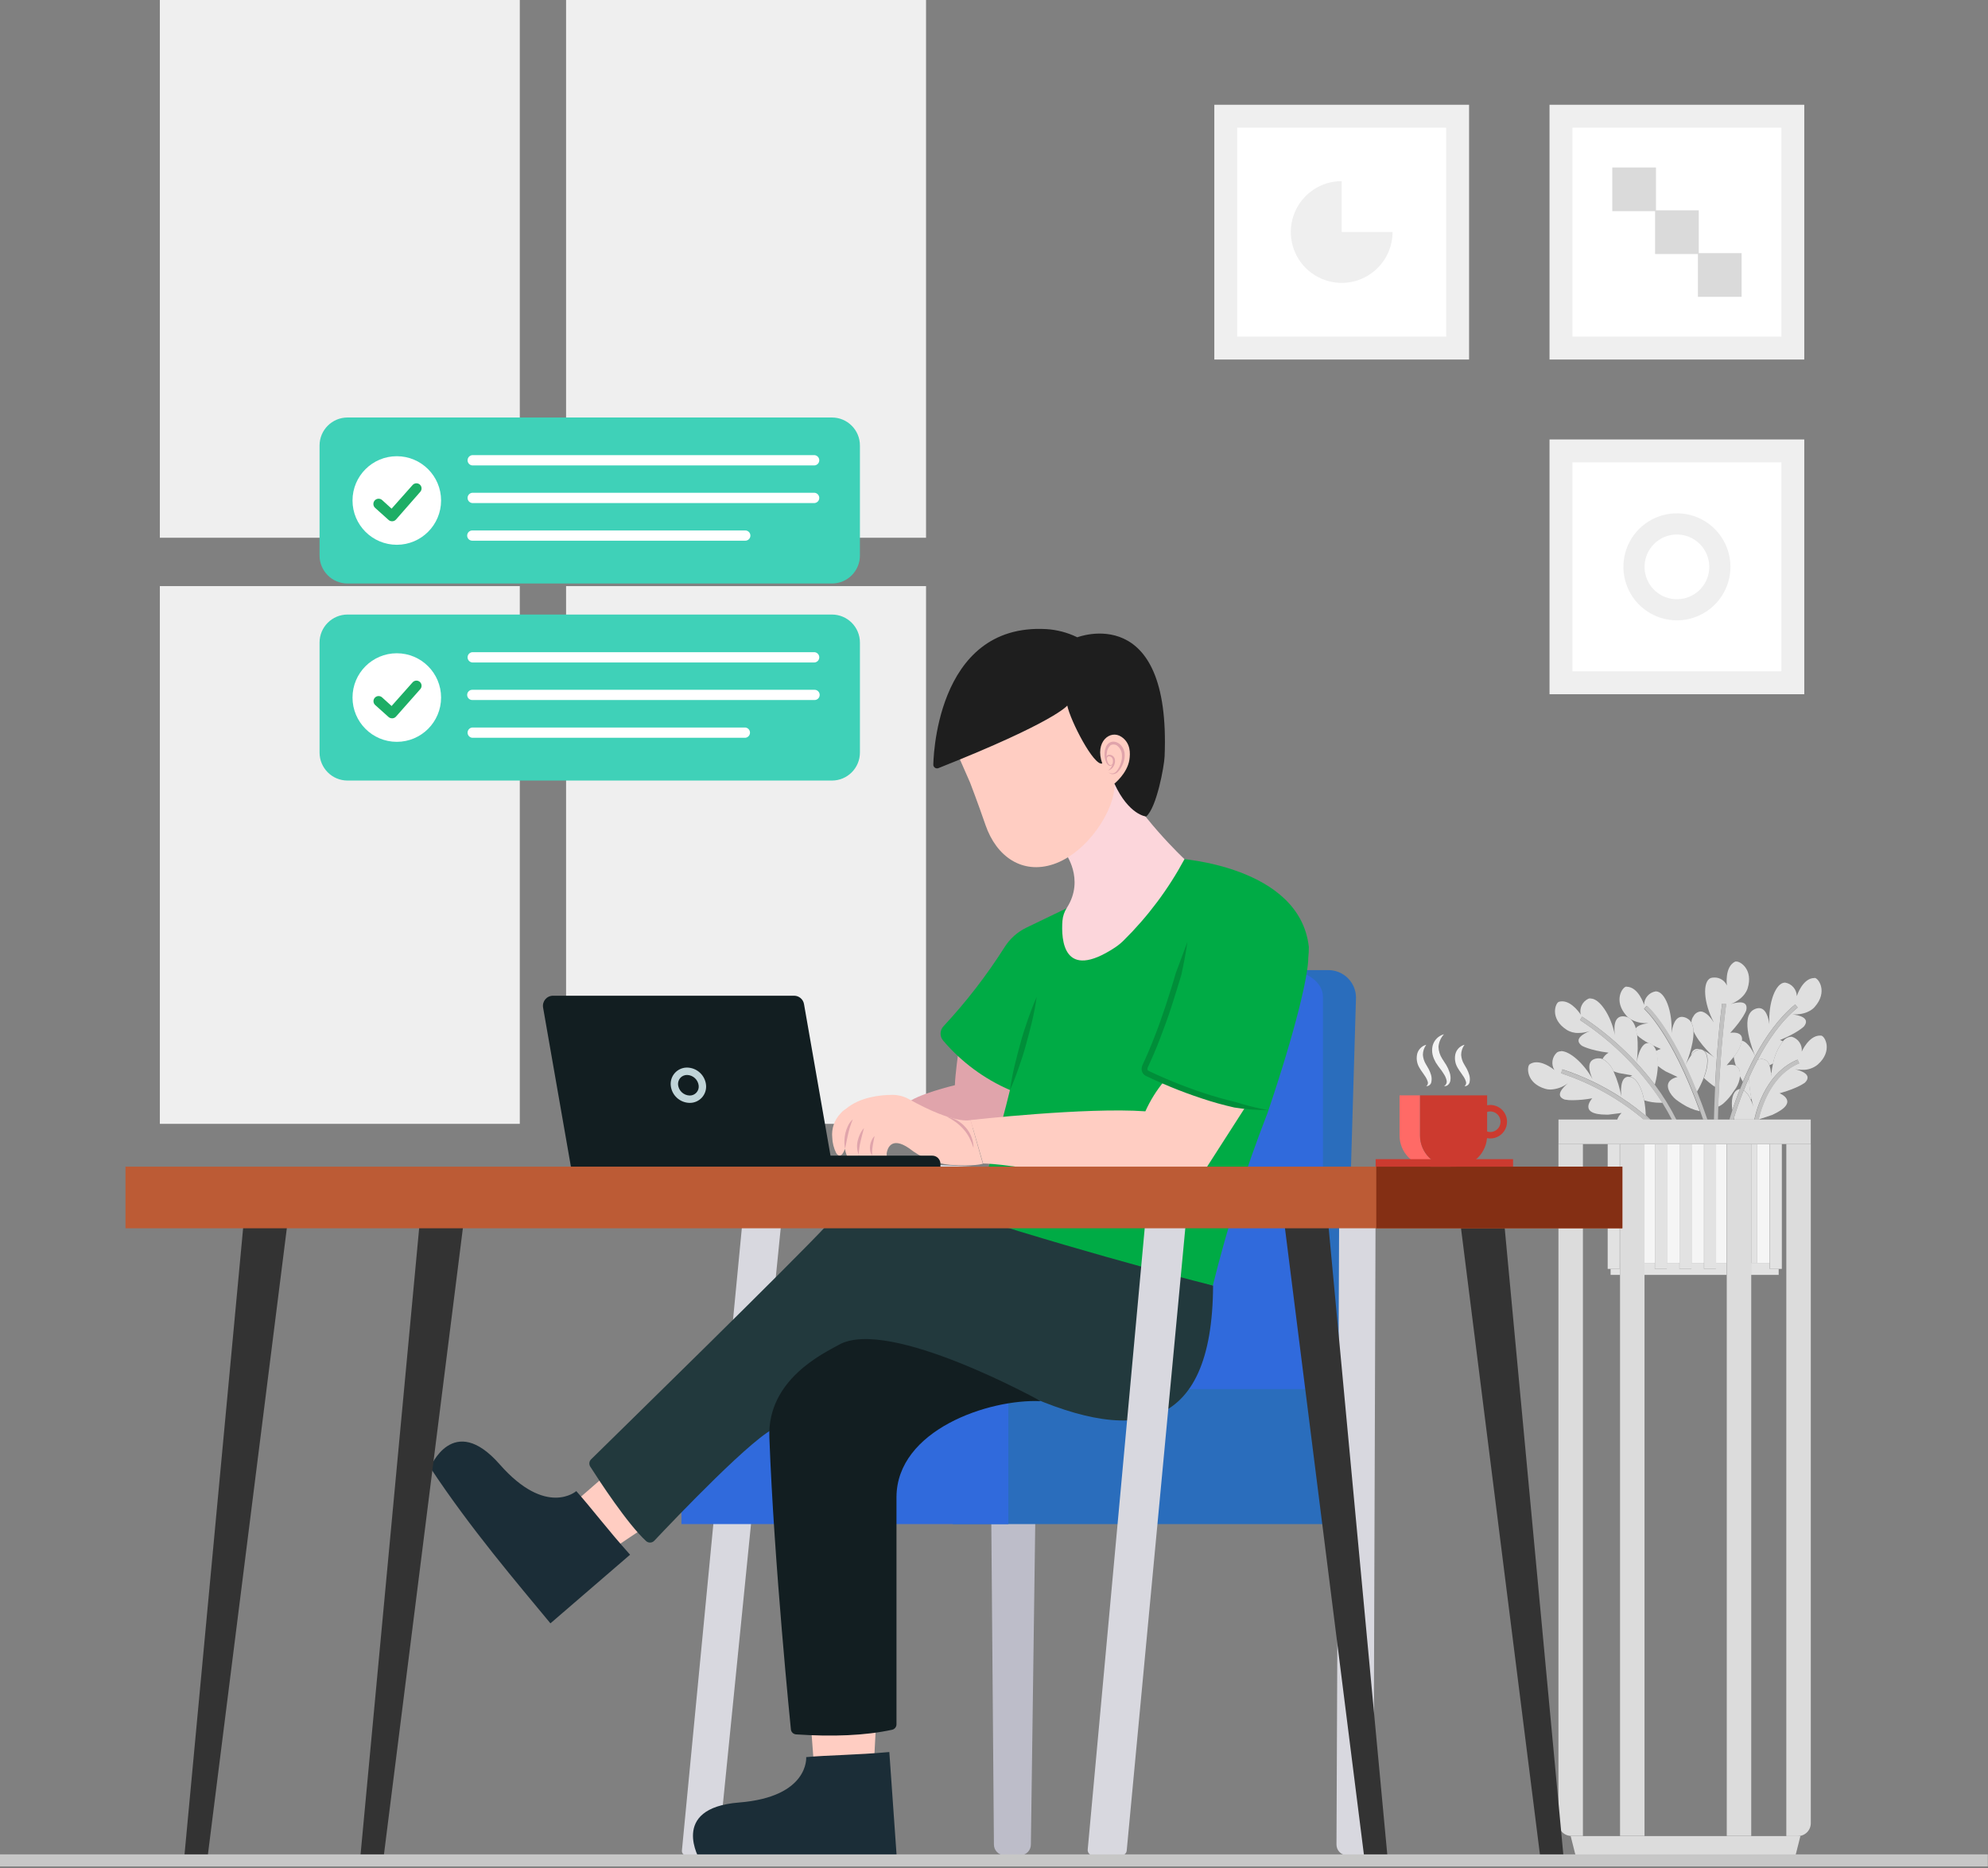 <svg width="497" height="467" viewBox="0 0 497 467" fill="none" xmlns="http://www.w3.org/2000/svg">
<rect x="0" y="0" width="497" height="467" fill="#808080" stroke="none"/>
<g clip-path="url(#clip0_157_12235)">
<path d="M437.29 269.36C436.81 270.45 436.36 271.51 435.96 272.52C436.713 273.128 437.301 273.916 437.67 274.81L437.9 274.7C437.495 272.949 437.291 271.157 437.29 269.36ZM442.77 268.08C442.77 268.43 442.77 268.77 442.82 269.08C442.82 268.8 442.82 268.53 442.89 268.25L442.77 268.09M435.46 260.15C435.173 261.468 434.596 262.704 433.77 263.77L433.42 264.19C433.536 264.96 433.717 265.72 433.96 266.46C434.62 266.8 435.12 267.53 434.96 269.01C435.19 269.48 435.44 269.95 435.71 270.43C436.58 268.37 437.61 266.18 438.78 263.99C438.49 263.34 437.05 260.4 435.42 260.15M453.61 244.49C450.61 244.49 449.2 249.02 449.2 249.02C449.186 248.206 448.887 247.422 448.355 246.805C447.824 246.187 447.093 245.775 446.29 245.64H446.24C443.94 245.64 442.04 250.64 442.34 256.07C442.13 254.5 441.51 252.02 439.75 252.02C439.293 252.035 438.846 252.162 438.45 252.39C434.87 254.29 438.3 262.83 438.79 263.99C441.37 259.2 444.69 254.44 448.79 251.1L449.42 251.87C445.28 255.24 441.95 260.1 439.42 264.95C439.754 264.814 440.11 264.74 440.47 264.73C440.914 264.752 441.338 264.917 441.681 265.2C442.023 265.482 442.265 265.868 442.37 266.3L443.26 265.89C443.641 263.867 444.487 261.961 445.73 260.32C445.495 260.194 445.251 260.087 445 260C449.44 258.19 451 256.59 451 256.59C452.71 254.41 449.61 253.75 448.09 253.59H448.72C452.23 253.59 453.65 251.75 453.65 251.75C457.06 247.93 454.59 244.46 453.65 244.46" fill="#DFDFDF"/>
<path d="M435 272.25C434.79 272.259 434.585 272.318 434.4 272.42C433.15 273.05 432.74 274.98 433.08 277.5C433.58 276.01 434.21 274.21 435 272.25ZM455 258.88C452.19 258.88 450.44 262.88 450.44 262.88C450.527 262.07 450.326 261.256 449.872 260.58C449.419 259.903 448.742 259.408 447.96 259.18H447.72C447.325 259.219 446.942 259.342 446.597 259.54C446.252 259.739 445.953 260.008 445.72 260.33C444.477 261.971 443.632 263.877 443.25 265.9C443.072 266.678 442.942 267.466 442.86 268.26C442.86 268.54 442.81 268.81 442.79 269.09C442.79 268.79 442.79 268.45 442.74 268.09C442.685 267.48 442.558 266.879 442.36 266.3C442.255 265.868 442.014 265.482 441.671 265.199C441.329 264.917 440.904 264.752 440.46 264.73C440.1 264.74 439.744 264.814 439.41 264.95C438.62 266.44 437.91 267.95 437.26 269.37C437.261 271.167 437.466 272.959 437.87 274.71C438.12 275.83 438.35 276.6 438.36 276.65C438.168 276.022 437.927 275.411 437.64 274.82C437.271 273.926 436.683 273.138 435.93 272.53C434.81 275.34 433.99 277.81 433.46 279.53C433.46 279.65 433.53 279.77 433.56 279.89H438.56C439.41 276.09 442.04 267.94 449.39 264.89L449.77 265.81C443.06 268.57 440.49 276.15 439.61 279.86H440.1L439.86 279.78L443.02 278.73C450.31 275.45 444.89 273.31 444.89 273.31C449.51 272.04 451.26 270.63 451.26 270.63C453.21 268.63 450.21 267.63 448.73 267.28C449.295 267.383 449.867 267.437 450.44 267.44C451.891 267.524 453.32 267.056 454.44 266.13C458.28 262.74 456.24 259 455.3 258.89C455.181 258.88 455.06 258.88 454.94 258.89" fill="#DFDFDF"/>
<path d="M424.39 262.2C424.123 262.19 423.858 262.253 423.624 262.382C423.39 262.51 423.195 262.7 423.06 262.93C422.892 263.217 422.793 263.539 422.77 263.87C423.007 263.465 423.327 263.114 423.707 262.839C424.087 262.563 424.521 262.37 424.98 262.27C424.786 262.228 424.588 262.204 424.39 262.2ZM434.08 240.37C433.997 240.352 433.912 240.352 433.83 240.37C431.07 241.65 431.73 246.37 431.73 246.37C431.464 245.769 431.027 245.259 430.474 244.904C429.922 244.548 429.277 244.363 428.62 244.37C428.302 244.366 427.986 244.407 427.68 244.49C425.53 245.4 425.91 250.81 428.47 255.61C427.75 254.48 426.47 252.86 425.13 252.86C424.77 252.894 424.424 253.016 424.123 253.215C423.821 253.413 423.573 253.683 423.4 254C423.035 254.475 422.844 255.061 422.86 255.66C423.193 256.325 423.371 257.056 423.38 257.8C424.79 260.99 428.56 264.36 428.68 264.47C427.859 263.756 426.952 263.148 425.98 262.66C427.27 263.66 427.2 266.34 425.98 269.48C426.844 270.297 427.77 271.046 428.75 271.72C429.03 265.98 429.55 258.42 430.52 250.9L431.52 251.03C430.25 260.93 429.75 270.91 429.52 276.67C430.021 276.465 430.484 276.178 430.89 275.82C431.855 274.966 432.691 273.976 433.37 272.88L434 272C434.556 271.122 434.899 270.125 435 269.09V269C435.12 267.52 434.62 266.79 434 266.45C433.607 266.261 433.175 266.168 432.74 266.18C432.379 266.18 432.02 266.223 431.67 266.31L433.46 264.18L433.81 263.76C434.636 262.694 435.213 261.457 435.5 260.14C435.72 258.38 434.25 258.14 433.31 258.14C433.058 258.139 432.807 258.159 432.56 258.2C435.82 254.7 436.56 252.58 436.56 252.58C436.92 251.04 436.07 250.58 435 250.58C434.199 250.616 433.407 250.767 432.65 251.03C436.35 249.57 436.92 247.03 436.92 247.03C438.3 242.52 435.26 240.37 434.11 240.37" fill="#DFDFDF"/>
<path d="M448.84 251.09C444.73 254.43 441.41 259.19 438.84 263.98C437.67 266.17 436.64 268.36 435.77 270.42C435.504 271.04 435.254 271.65 435.02 272.25C434.23 274.25 433.6 276.01 433.1 277.5C432.8 278.42 432.56 279.22 432.36 279.87H433.36C433.404 279.752 433.441 279.632 433.47 279.51C434 277.8 434.82 275.33 435.94 272.51C436.34 271.51 436.79 270.44 437.27 269.35C437.92 267.91 438.63 266.42 439.42 264.93C441.98 260.08 445.31 255.22 449.42 251.85L448.79 251.08" fill="#C1C1C1"/>
<path d="M430.55 250.86C429.55 258.38 429.06 265.94 428.78 271.68C428.61 275.28 428.53 278.16 428.49 279.87H429.49C429.49 279.05 429.54 277.95 429.58 276.63C429.77 270.87 430.27 260.89 431.58 250.99L430.58 250.86" fill="#C1C1C1"/>
<path d="M449.45 264.9C442.1 267.9 439.45 276.07 438.62 279.9H439.67C440.55 276.19 443.12 268.61 449.83 265.85L449.45 264.93" fill="#C1C1C1"/>
<path d="M406.62 246.63C405.67 246.63 403.21 250.1 406.62 253.93C406.755 254.091 406.906 254.238 407.07 254.37C407.277 254.477 407.469 254.611 407.64 254.77C408.821 255.46 410.172 255.807 411.54 255.77C411.75 255.77 411.96 255.77 412.17 255.77C411.17 255.9 409.41 256.24 408.91 257.12C409.059 257.661 409.169 258.213 409.24 258.77C410.109 259.568 411.085 260.241 412.14 260.77C412.238 260.789 412.335 260.815 412.43 260.85C412.713 260.947 412.973 261.103 413.19 261.31C413.79 261.61 414.47 261.91 415.19 262.22C414.768 262.346 414.364 262.528 413.99 262.76C414.346 263.945 414.485 265.185 414.4 266.42C415.025 266.945 415.694 267.417 416.4 267.83L419.4 269.24C419.4 269.24 415.59 269.84 417.5 273.15C418.033 274.039 418.766 274.792 419.64 275.35L420.51 275.93C421.861 276.817 423.362 277.45 424.94 277.8C417.83 258.12 411.07 252.27 411 252.21L411.64 251.45C411.92 251.68 417.64 256.61 424.19 273C424.861 271.877 425.437 270.7 425.91 269.48C427.1 266.34 427.17 263.68 425.91 262.66L425.79 262.58C425.547 262.407 425.257 262.313 424.96 262.31C424.501 262.41 424.067 262.603 423.687 262.879C423.307 263.154 422.988 263.505 422.75 263.91C422.207 264.656 421.745 265.457 421.37 266.3C421.43 266.15 423.52 261.3 423.37 257.8C423.361 257.056 423.183 256.325 422.85 255.66C422.608 255.198 422.231 254.822 421.77 254.58C421.374 254.349 420.927 254.219 420.47 254.2C418.7 254.2 418.09 256.69 417.88 258.26C418.18 252.86 416.28 247.83 413.97 247.83H413.92C413.117 247.962 412.387 248.371 411.857 248.988C411.326 249.604 411.03 250.387 411.02 251.2C411.02 251.2 409.65 246.67 406.61 246.67" fill="#DFDFDF"/>
<path d="M397.59 249.59C397.431 249.588 397.272 249.612 397.12 249.66C396.382 249.996 395.784 250.58 395.432 251.311C395.079 252.042 394.994 252.873 395.19 253.66C395.19 253.66 393.12 250.33 390.53 250.32C390.267 250.324 390.005 250.361 389.75 250.43C388.84 250.67 387.36 254.67 391.65 257.43C392.547 257.994 393.592 258.273 394.65 258.23C395.607 258.224 396.556 258.062 397.46 257.75C396.05 258.32 393.23 259.75 395.46 261.42C395.46 261.42 397.39 262.57 402.14 263.16C401.508 263.53 400.989 264.066 400.64 264.71C401.883 265.387 402.846 266.481 403.36 267.8C403.77 267.96 404.24 268.11 404.77 268.26L408.06 268.84C407.873 268.93 407.693 269.034 407.52 269.15C409.11 269.47 410.42 271.8 411.05 275.07C412.344 275.478 413.694 275.684 415.05 275.68H415.64C410.263 267.435 403.235 260.393 395 255L395.52 254.15C402.507 258.736 408.656 264.486 413.7 271.15C414.135 269.6 414.396 268.007 414.48 266.4C414.566 265.165 414.427 263.925 414.07 262.74C413.904 262.197 413.613 261.7 413.22 261.29C413.003 261.084 412.744 260.927 412.46 260.83C412.366 260.795 412.269 260.769 412.17 260.75H412C409.91 260.75 409.18 265.43 409.16 265.59C409.476 263.33 409.519 261.04 409.29 258.77C409.22 258.213 409.11 257.661 408.96 257.12C408.753 256.247 408.314 255.445 407.69 254.8C407.354 254.491 406.945 254.274 406.5 254.17C406.245 254.105 405.983 254.072 405.72 254.07C403.43 254.07 403.47 257 403.72 258.73C402.72 253.73 399.86 249.62 397.67 249.62" fill="#DFDFDF"/>
<path d="M407.14 269.16C404.88 269.16 405.23 273.31 405.36 274.42C407.869 276.042 410.244 277.865 412.46 279.87H412.59L411.44 278.82C411.404 277.579 411.274 276.342 411.05 275.12C410.42 271.85 409.11 269.52 407.52 269.2C407.41 269.185 407.299 269.185 407.19 269.2H407.14M390.25 262.81C389.895 262.804 389.546 262.905 389.25 263.1C388.643 263.641 388.246 264.378 388.127 265.182C388.008 265.986 388.175 266.807 388.6 267.5C388.6 267.5 386.35 265.56 384.14 265.56C383.543 265.549 382.955 265.712 382.45 266.03C381.65 266.54 381.45 270.79 386.35 272.2C386.751 272.323 387.17 272.38 387.59 272.37C389.195 272.316 390.742 271.756 392.01 270.77C390.84 271.77 388.57 273.95 391.17 274.88C391.849 275.005 392.539 275.059 393.23 275.04C394.854 275.019 396.473 274.858 398.07 274.56C398.07 274.56 394.26 278.65 401.64 278.65H402.09L405.4 278.23C404.896 278.685 404.52 279.264 404.31 279.91H411C404.912 274.745 397.883 270.806 390.3 268.31L390.58 267.31C395.806 269.021 400.786 271.412 405.39 274.42C405.008 272.153 404.336 269.945 403.39 267.85C402.876 266.531 401.912 265.437 400.67 264.76C400.353 264.628 400.013 264.563 399.67 264.57H399.47C396.33 264.81 397.34 268.01 398.14 269.76C395.9 265.76 392.43 262.76 390.25 262.76" fill="#DFDFDF"/>
<path d="M411.74 251.41L411.1 252.17C411.17 252.23 417.93 258.08 425.04 277.76C425.29 278.45 425.54 279.15 425.79 279.87H426.85C425.99 277.37 425.136 275.067 424.29 272.96C417.76 256.57 412.02 251.64 411.74 251.41Z" fill="#C1C1C1"/>
<path d="M395.52 254.11L395 255C403.239 260.418 410.264 267.487 415.63 275.76C416.47 277.093 417.253 278.477 417.98 279.91H419.1C417.569 276.839 415.762 273.913 413.7 271.17C408.656 264.506 402.507 258.756 395.52 254.17" fill="#C1C1C1"/>
<path d="M390.54 267.31L390.26 268.31C397.843 270.806 404.872 274.745 410.96 279.91H412.46C410.244 277.905 407.87 276.082 405.36 274.46C400.756 271.452 395.776 269.061 390.55 267.35" fill="#C1C1C1"/>
<path d="M405 286H404.91V315.72H405V286ZM413.72 286H411.12V315.72H413.72V286ZM419.88 286H416.72V315.72H419.88V286ZM426.03 286H422.88V315.72H426V286M431.65 286H429V315.72H431.65V286ZM442.42 286H439.27V315.72H442.42V286Z" fill="#F5F5F5"/>
<path d="M439.31 285.99H437.81V315.71H439.31V285.99Z" fill="#E2E2E2"/>
<path d="M405 315.71H404.91V317.21H402.65V318.71H405V315.71ZM431.68 315.71H429V317.21H426V315.71H422.85V317.21H419.85V315.71H416.69V317.21H413.69V315.71H411.09V318.71H431.65V315.71M442.42 315.71H437.77V318.71H444.67V317.21H442.42V315.71Z" fill="#E2E2E2"/>
<path d="M389.61 279.87V455.74C389.61 456.163 389.694 456.582 389.855 456.972C390.017 457.363 390.254 457.718 390.553 458.017C390.853 458.316 391.207 458.553 391.598 458.715C391.989 458.877 392.407 458.96 392.83 458.96H395.73V286H389.61V279.88" fill="#DCDCDC"/>
<path d="M437.81 285.99H431.69V315.71V318.71V458.96H437.81V318.71V315.71V285.99Z" fill="#DCDCDC"/>
<path d="M411.13 285.99H410.57H407.57H405.01V315.71V318.71V458.96H411.13V318.71V315.71V285.99Z" fill="#DCDCDC"/>
<path d="M452.7 286H446.58V459H449.48C450.334 459 451.153 458.661 451.757 458.057C452.361 457.453 452.7 456.634 452.7 455.78V286Z" fill="#DCDCDC"/>
<path d="M452.69 279.87H440.16H439.67H438.63H433.59H432.34H429.49H428.49H426.85H425.79H419.1H417.98H412.59H412.46H410.96H404.29H389.62V285.99H395.73H401.92H404.92H413.73H416.73H419.88H422.88H426.04H429.04H431.69H437.81H442.46H445.46H446.58H452.69V279.87Z" fill="#DCDCDC"/>
<path d="M450.1 459H392.67L393.77 463.37C393.897 463.87 394.187 464.314 394.594 464.631C395.002 464.948 395.504 465.12 396.02 465.12H446.75C447.266 465.12 447.768 464.948 448.175 464.631C448.583 464.314 448.873 463.87 449 463.37L450.1 459Z" fill="#DCDCDC"/>
<path d="M416.73 285.99H413.73V315.71V317.21H416.73V315.71V285.99Z" fill="#E2E2E2"/>
<path d="M422.88 285.99H419.88V315.71V317.21H422.88V315.71V285.99Z" fill="#E2E2E2"/>
<path d="M429.04 285.99H426.04V315.71V317.21H429.04V315.71V285.99Z" fill="#E2E2E2"/>
<path d="M445.46 285.99H442.46V315.71V317.21H444.71H445.46V285.99Z" fill="#E2E2E2"/>
<path d="M404.92 285.99H401.92V317.21H402.66H404.92V315.71V285.99Z" fill="#E2E2E2"/>
<path d="M129.95 0H39.96V134.43H129.95V0Z" fill="#EFEFEF"/>
<path d="M231.51 0H141.52V134.43H231.51V0Z" fill="#EFEFEF"/>
<path d="M129.95 146.52H39.96V280.95H129.95V146.52Z" fill="#EFEFEF"/>
<path d="M231.51 146.52H141.52V280.95H231.51V146.52Z" fill="#EFEFEF"/>
<path d="M207.98 104.37H86.89C83.024 104.37 79.89 107.504 79.89 111.37V138.87C79.89 142.736 83.024 145.87 86.89 145.87H207.98C211.846 145.87 214.98 142.736 214.98 138.87V111.37C214.98 107.504 211.846 104.37 207.98 104.37Z" fill="#3FD1B8"/>
<path d="M203.64 116.35H118.07C117.749 116.322 117.45 116.174 117.232 115.936C117.014 115.698 116.894 115.388 116.894 115.065C116.894 114.743 117.014 114.432 117.232 114.194C117.45 113.956 117.749 113.808 118.07 113.78H203.64C203.961 113.808 204.26 113.956 204.478 114.194C204.696 114.432 204.817 114.743 204.817 115.065C204.817 115.388 204.696 115.698 204.478 115.936C204.26 116.174 203.961 116.322 203.64 116.35Z" fill="white"/>
<path d="M203.64 125.76H118.07C117.749 125.732 117.45 125.584 117.232 125.346C117.014 125.108 116.894 124.797 116.894 124.475C116.894 124.153 117.014 123.842 117.232 123.604C117.45 123.366 117.749 123.218 118.07 123.19H203.64C203.961 123.218 204.26 123.366 204.478 123.604C204.696 123.842 204.817 124.153 204.817 124.475C204.817 124.797 204.696 125.108 204.478 125.346C204.26 125.584 203.961 125.732 203.64 125.76Z" fill="white"/>
<path d="M186.32 135.17H118.07C117.731 135.17 117.405 135.035 117.165 134.795C116.925 134.555 116.79 134.229 116.79 133.89C116.79 133.551 116.925 133.225 117.165 132.985C117.405 132.745 117.731 132.61 118.07 132.61H186.32C186.66 132.61 186.985 132.745 187.225 132.985C187.465 133.225 187.6 133.551 187.6 133.89C187.6 134.229 187.465 134.555 187.225 134.795C186.985 135.035 186.66 135.17 186.32 135.17Z" fill="white"/>
<path d="M99.2 136.19C105.314 136.19 110.27 131.234 110.27 125.12C110.27 119.006 105.314 114.05 99.2 114.05C93.086 114.05 88.13 119.006 88.13 125.12C88.13 131.234 93.086 136.19 99.2 136.19Z" fill="white"/>
<path d="M98 130.31C97.677 130.309 97.367 130.188 97.13 129.97L93.79 126.97C93.528 126.741 93.369 126.417 93.347 126.07C93.324 125.723 93.44 125.381 93.67 125.12C93.899 124.859 94.223 124.699 94.57 124.677C94.917 124.654 95.258 124.771 95.52 125L97.9 127.16L103.15 121.25C103.261 121.124 103.397 121.021 103.548 120.947C103.699 120.874 103.864 120.83 104.032 120.82C104.2 120.81 104.368 120.833 104.528 120.888C104.687 120.943 104.834 121.028 104.96 121.14C105.086 121.252 105.189 121.387 105.262 121.538C105.336 121.69 105.379 121.854 105.39 122.022C105.4 122.19 105.377 122.359 105.322 122.518C105.267 122.677 105.181 122.824 105.07 122.95L99 129.88C98.887 130.007 98.751 130.111 98.598 130.184C98.445 130.258 98.279 130.301 98.11 130.31H98Z" fill="#1DAE66"/>
<path d="M207.98 153.63H86.89C83.024 153.63 79.89 156.764 79.89 160.63V188.13C79.89 191.996 83.024 195.13 86.89 195.13H207.98C211.846 195.13 214.98 191.996 214.98 188.13V160.63C214.98 156.764 211.846 153.63 207.98 153.63Z" fill="#3FD1B8"/>
<path d="M203.64 165.61H118.07C117.749 165.582 117.45 165.434 117.232 165.196C117.014 164.958 116.894 164.647 116.894 164.325C116.894 164.002 117.014 163.692 117.232 163.454C117.45 163.216 117.749 163.068 118.07 163.04H203.64C203.961 163.068 204.26 163.216 204.478 163.454C204.696 163.692 204.817 164.002 204.817 164.325C204.817 164.647 204.696 164.958 204.478 165.196C204.26 165.434 203.961 165.582 203.64 165.61Z" fill="white"/>
<path d="M203.64 175H118.07C117.731 175 117.405 174.865 117.165 174.625C116.925 174.385 116.79 174.059 116.79 173.72C116.79 173.381 116.925 173.055 117.165 172.815C117.405 172.575 117.731 172.44 118.07 172.44H203.64C203.98 172.44 204.305 172.575 204.545 172.815C204.785 173.055 204.92 173.381 204.92 173.72C204.92 174.059 204.785 174.385 204.545 174.625C204.305 174.865 203.98 175 203.64 175Z" fill="white"/>
<path d="M186.32 184.44H118.07C117.749 184.412 117.45 184.264 117.232 184.026C117.014 183.788 116.894 183.477 116.894 183.155C116.894 182.833 117.014 182.522 117.232 182.284C117.45 182.046 117.749 181.898 118.07 181.87H186.32C186.641 181.898 186.94 182.046 187.158 182.284C187.376 182.522 187.497 182.833 187.497 183.155C187.497 183.477 187.376 183.788 187.158 184.026C186.94 184.264 186.641 184.412 186.32 184.44Z" fill="white"/>
<path d="M99.2 185.45C105.314 185.45 110.27 180.494 110.27 174.38C110.27 168.266 105.314 163.31 99.2 163.31C93.086 163.31 88.13 168.266 88.13 174.38C88.13 180.494 93.086 185.45 99.2 185.45Z" fill="white"/>
<path d="M98 179.57C97.68 179.568 97.371 179.451 97.13 179.24L93.79 176.24C93.665 176.126 93.564 175.989 93.492 175.837C93.42 175.684 93.379 175.519 93.371 175.35C93.364 175.182 93.389 175.013 93.446 174.854C93.503 174.696 93.591 174.55 93.705 174.425C93.819 174.3 93.956 174.199 94.108 174.127C94.261 174.055 94.426 174.014 94.595 174.007C94.763 173.999 94.932 174.024 95.091 174.081C95.249 174.138 95.395 174.226 95.52 174.34L97.9 176.49L103.15 170.58C103.262 170.454 103.397 170.351 103.548 170.277C103.7 170.204 103.864 170.16 104.032 170.15C104.2 170.14 104.369 170.163 104.528 170.218C104.687 170.273 104.834 170.358 104.96 170.47C105.086 170.582 105.189 170.717 105.263 170.868C105.336 171.02 105.38 171.184 105.39 171.352C105.4 171.52 105.377 171.689 105.322 171.848C105.267 172.007 105.182 172.154 105.07 172.28L99 179.14C98.888 179.267 98.751 179.371 98.598 179.444C98.445 179.518 98.279 179.561 98.11 179.57H98Z" fill="#1DAE66"/>
<path d="M255.35 293.24C255.968 293.249 256.578 293.381 257.145 293.628C257.711 293.875 258.223 294.232 258.65 294.679C259.077 295.126 259.411 295.653 259.633 296.23C259.854 296.807 259.959 297.422 259.94 298.04L257.72 461.04C257.729 461.397 257.668 461.752 257.539 462.086C257.41 462.419 257.216 462.723 256.969 462.98C256.721 463.238 256.425 463.444 256.098 463.586C255.77 463.729 255.417 463.805 255.06 463.81H251.14C250.428 463.799 249.748 463.508 249.25 462.998C248.751 462.489 248.475 461.803 248.48 461.09L247.2 303.27L255.35 293.24Z" fill="#BDBDC9"/>
<path d="M254.36 292.24L193.7 289.06C191.928 288.992 190.197 289.612 188.871 290.79C187.544 291.967 186.724 293.612 186.58 295.38L170.48 462.6C170.462 462.752 170.476 462.906 170.521 463.052C170.567 463.199 170.642 463.334 170.743 463.449C170.844 463.564 170.968 463.656 171.107 463.72C171.246 463.784 171.397 463.818 171.55 463.82H178.47C178.741 463.816 179.001 463.711 179.198 463.526C179.396 463.342 179.518 463.09 179.54 462.82L195.54 303.44C195.637 302.308 196.151 301.252 196.983 300.478C197.814 299.703 198.904 299.266 200.04 299.25L252.39 301.25L254.36 292.24Z" fill="#D8D8DF"/>
<path d="M335.11 381H238.19L265.65 242.52H332C332.907 242.507 333.808 242.673 334.651 243.008C335.494 243.343 336.262 243.841 336.912 244.474C337.563 245.106 338.082 245.861 338.44 246.694C338.798 247.527 338.989 248.423 339 249.33L335.11 381Z" fill="#2A6DBC"/>
<path d="M330.74 347.27H235.38L260.49 248C261.29 244.83 265.13 242.53 269.61 242.53H321.47C326.59 242.53 330.74 245.53 330.74 249.19V347.27Z" fill="#306ADC"/>
<path d="M173.73 347.18H252.08V381H170.36V350.55C170.363 349.657 170.719 348.801 171.35 348.17C171.982 347.539 172.837 347.183 173.73 347.18Z" fill="#306ADC"/>
<path d="M202 421.53L203.8 445.53L218.24 445.35C218.24 445.35 219.85 416.83 219.5 416.29C219.15 415.75 202 421.53 202 421.53Z" fill="#FFCDC2"/>
<path d="M224.18 464.2C211.12 464.85 193.25 466.02 174.99 465.01C174.99 465.01 167.13 452.01 184.75 450.61C202.37 449.21 201.55 439.26 201.55 439.26C207.01 438.76 213.91 438.75 222.33 437.99L224.18 464.2Z" fill="#1B2D37"/>
<path d="M158.58 362.55L140.42 378.35L149.19 389.82C149.19 389.82 173.01 374.06 173.24 373.45C173.47 372.84 158.58 362.55 158.58 362.55Z" fill="#FFCDC2"/>
<path d="M137.61 405.82C129.28 395.74 117.61 382.11 107.55 366.87C107.55 366.87 113.26 352.8 124.93 366.08C136.6 379.36 144.07 372.76 144.07 372.76C147.73 376.84 151.87 382.37 157.52 388.66L137.61 405.82Z" fill="#1B2D37"/>
<path d="M239.61 262.76C239.61 262.76 238.8 268.63 238.72 271.29C238.72 271.29 228.8 273.63 226.57 275.98L242.27 282.14L250.96 280.75L253.44 271.75L239.61 262.76Z" fill="#E0A4AB"/>
<path d="M243 304.14L228.27 298.5C224.326 297.889 220.292 298.277 216.536 299.627C212.78 300.977 209.422 303.247 206.77 306.23C197.85 315.82 154.36 358.34 147.77 364.82C147.53 365.055 147.379 365.365 147.343 365.699C147.306 366.033 147.387 366.369 147.57 366.65C149.72 370.03 156.85 380.96 161.5 385.23C161.783 385.495 162.16 385.638 162.548 385.626C162.935 385.615 163.303 385.451 163.57 385.17C168.29 380.17 189.34 358.01 194.26 356.83C199.82 355.5 252.95 347.05 252.95 347.05C282.81 361.31 303.11 358.91 303.27 321.37L244.27 302.37L243 304.14Z" fill="#22393D"/>
<path d="M260.19 350.27C260.19 350.27 222.19 329.17 209.72 336.18C205.97 338.29 191.8 344.84 192.34 359.3C193.51 390.89 197.72 432.3 197.72 432.3C197.748 432.635 197.896 432.949 198.137 433.184C198.377 433.419 198.695 433.56 199.03 433.58C208.15 434.19 216.26 433.89 223.03 432.42C223.341 432.351 223.62 432.178 223.818 431.928C224.016 431.679 224.123 431.369 224.12 431.05C224.12 431.05 224.12 399.25 224.12 374.27C224.18 357.5 247.14 349.68 260.19 350.27Z" fill="#121E21"/>
<path d="M294.52 214.63C294.52 214.63 324.95 216.39 327.21 236.73C327.213 237.639 327.166 238.547 327.07 239.45C327.07 243.79 323.97 257.32 316.89 278.21C311.413 292.29 306.844 306.706 303.21 321.37C303.21 321.37 275.35 314.44 242.99 304.14C246.722 293.771 249.893 283.209 252.49 272.5C246.025 269.704 240.293 265.454 235.74 260.08C235.322 259.58 235.108 258.941 235.14 258.29C235.167 257.649 235.423 257.039 235.86 256.57C241.556 250.456 246.675 243.828 251.15 236.77C252.472 234.666 254.361 232.978 256.6 231.9L276.6 222.26L292.67 214.56L294.52 214.63Z" fill="#00AB45"/>
<path d="M266.26 213.17C266.26 213.17 271.31 219.74 266.72 226.93C266.085 227.915 265.703 229.042 265.61 230.21C265.27 234.92 265.77 245.4 278.73 236.88C279.508 236.364 280.235 235.774 280.9 235.12C286.958 229.135 292.088 222.28 296.12 214.78C296.12 214.78 284.29 203.73 279.12 193.02L266.26 213.17Z" fill="#FCD6DB"/>
<path d="M239.29 188.29L242.51 195.62C242.51 195.62 244.42 200.57 246.38 206.26C249.11 214.19 255.59 218.61 263.31 216.06C271.92 213.21 278.93 202.19 278.6 195.93L283.16 193.76L284.93 183.38L275.35 180.24L273.42 184.67L266.5 174.2L239.29 188.29Z" fill="#FFCDC2"/>
<path d="M233.33 191.27C233.33 191.27 233.44 155.65 261.62 157.27C264.262 157.441 266.846 158.12 269.23 159.27L269.32 159.32C269.32 159.32 292.78 150.18 291.15 189.12C291.05 191.54 289.15 201.97 286.54 204.12C286.54 204.12 282.23 203.79 278.6 195.9C278.6 195.9 281.78 193.38 282.34 189.98C282.6 188.35 282.68 185.74 280.34 184.19C277.58 182.33 273.6 185.41 275.57 190.86C273.47 191.61 267.57 180.13 266.82 176.38C266.82 176.38 263.82 180.45 234.66 192C234.526 192.063 234.379 192.093 234.232 192.088C234.084 192.083 233.939 192.044 233.81 191.972C233.68 191.901 233.569 191.801 233.486 191.679C233.403 191.557 233.349 191.417 233.33 191.27Z" fill="#1E1E1E"/>
<path d="M259.17 249.23C258.9 251.23 258.5 253.23 258.04 255.23C257.58 257.23 257.04 259.15 256.52 261.09C256 263.03 255.37 264.96 254.7 266.87C254.03 268.78 253.34 270.67 252.49 272.53C252.76 270.53 253.16 268.53 253.62 266.53C254.08 264.53 254.62 262.61 255.14 260.67C255.66 258.73 256.29 256.8 256.96 254.89C257.63 252.98 258.33 251.09 259.17 249.23Z" fill="#008E39"/>
<path d="M242.63 280C242.63 280 271.63 276.74 286.34 277.82C287.561 275.102 289.145 272.562 291.05 270.27C297.537 273.195 304.328 275.392 311.3 276.82L300.35 293.88C300.35 293.88 298.52 299.32 273.78 294.88C249.87 290.56 245.78 290.88 245.78 290.88L242.63 280Z" fill="#FFCDC2"/>
<path d="M296.85 235.47C296.46 238.23 295.93 240.97 295.34 243.7C294.53 246.36 293.72 249.03 292.85 251.7C291.98 254.37 291.03 256.97 290.03 259.57C289.53 260.87 289.03 262.17 288.46 263.46C288.19 264.1 287.91 264.74 287.61 265.38L287.18 266.33L286.96 266.8C286.917 266.899 286.887 267.003 286.87 267.11C286.848 267.184 286.843 267.262 286.855 267.338C286.867 267.414 286.896 267.486 286.94 267.55C286.974 267.602 287.023 267.644 287.08 267.67L287.54 267.89C288.16 268.19 288.78 268.47 289.41 268.76C290.67 269.33 291.94 269.86 293.21 270.39C295.77 271.44 298.35 272.39 300.97 273.26C303.59 274.13 306.25 274.86 308.92 275.51C311.562 276.345 314.254 277.013 316.98 277.51C314.173 277.526 311.371 277.312 308.6 276.87C305.869 276.259 303.172 275.508 300.52 274.62C297.853 273.747 295.236 272.78 292.67 271.72C291.37 271.18 290.09 270.64 288.82 270.06C288.18 269.78 287.54 269.48 286.91 269.18L286.43 268.95C286.177 268.818 285.955 268.634 285.78 268.41C285.621 268.19 285.51 267.94 285.451 267.675C285.393 267.41 285.389 267.136 285.44 266.87C285.481 266.631 285.555 266.399 285.66 266.18L285.87 265.71L286.3 264.77C286.59 264.15 286.87 263.52 287.13 262.88C287.68 261.61 288.18 260.33 288.69 259.04C289.69 256.47 290.61 253.86 291.47 251.24C292.33 248.62 293.18 245.97 293.93 243.31L296.85 235.47Z" fill="#008E39"/>
<path d="M242.63 280C242.63 280 238.84 281.28 227.11 274.71C225.852 274.028 224.44 273.684 223.01 273.71C220.01 273.71 215.01 274.28 211.58 277.12C211.232 277.35 210.898 277.6 210.58 277.87L210.14 278.34C209.379 279.13 208.799 280.075 208.44 281.111C208.081 282.147 207.951 283.249 208.06 284.34C208.103 285.71 208.444 287.055 209.06 288.28C210.35 290.13 211.23 287.19 211.23 287.19C211.23 287.19 211.69 290.51 213.72 290.95C213.873 290.97 214.03 290.955 214.176 290.904C214.323 290.854 214.455 290.77 214.564 290.659C214.673 290.549 214.754 290.415 214.802 290.267C214.85 290.12 214.863 289.963 214.84 289.81L214.65 288.68C214.65 288.68 216.12 292.37 217.57 291.07C217.751 290.898 217.889 290.684 217.971 290.447C218.053 290.211 218.076 289.958 218.04 289.71L217.95 288.92C217.95 288.92 218.71 292.56 220.61 291.92C220.999 291.777 221.328 291.506 221.544 291.152C221.76 290.798 221.85 290.382 221.8 289.97L221.67 288.68C221.655 288.55 221.655 288.42 221.67 288.29C221.81 287.36 222.67 283.9 227.28 287.06C230.24 289.416 233.823 290.858 237.59 291.21C243.59 291.65 245.72 290.92 245.72 290.92L242.63 280Z" fill="#FFCDC2"/>
<path d="M213.2 279.82C212.71 280.983 212.325 282.188 212.05 283.42C211.9 284.03 211.79 284.64 211.66 285.26C211.53 285.88 211.43 286.51 211.27 287.15C211.134 286.509 211.076 285.855 211.1 285.2C211.118 284.543 211.202 283.89 211.35 283.25C211.504 282.61 211.729 281.99 212.02 281.4C212.304 280.8 212.705 280.263 213.2 279.82Z" fill="#E0A4AB"/>
<path d="M216 282C215.71 283.14 215.39 284.21 215.15 285.3C215.01 285.84 214.93 286.39 214.84 286.94C214.75 287.49 214.72 288.04 214.67 288.64C214.22 287.528 214.14 286.301 214.44 285.14C214.575 284.563 214.773 284.003 215.03 283.47C215.277 282.933 215.604 282.437 216 282Z" fill="#E0A4AB"/>
<path d="M218.64 284C218.48 284.87 218.3 285.64 218.18 286.43C218.11 286.82 218.08 287.22 218.04 287.62C218 288.02 218.04 288.42 218.04 288.87C217.778 288.509 217.603 288.091 217.53 287.65C217.456 287.21 217.456 286.76 217.53 286.32C217.599 285.883 217.731 285.459 217.92 285.06C218.09 284.664 218.334 284.304 218.64 284Z" fill="#E0A4AB"/>
<path d="M236.67 279.14C238.524 279.468 240.206 280.43 241.43 281.86C241.738 282.213 242.015 282.591 242.26 282.99C242.501 283.394 242.705 283.819 242.87 284.26C243.207 285.124 243.38 286.043 243.38 286.97C243.116 286.117 242.781 285.288 242.38 284.49C241.983 283.709 241.485 282.983 240.9 282.33C240.329 281.666 239.685 281.069 238.98 280.55C238.25 280.018 237.477 279.546 236.67 279.14Z" fill="#E0A4AB"/>
<path d="M277.14 193.08C277.298 193.196 277.477 193.279 277.668 193.324C277.859 193.368 278.057 193.374 278.25 193.34C278.621 193.256 278.95 193.044 279.18 192.74C279.664 192.123 280.021 191.416 280.23 190.66C280.477 189.937 280.556 189.168 280.46 188.41C280.363 187.689 280.008 187.028 279.46 186.55C279.219 186.318 278.911 186.17 278.579 186.127C278.248 186.083 277.912 186.148 277.62 186.31C277.086 186.804 276.76 187.484 276.71 188.21C276.577 188.974 276.642 189.759 276.9 190.49C277.03 190.83 277.24 191.22 277.58 191.27C277.92 191.32 278.2 190.89 278.39 190.55C278.33 190.748 278.243 190.937 278.13 191.11C278.068 191.206 277.985 191.287 277.889 191.347C277.792 191.408 277.683 191.446 277.57 191.46C277.454 191.456 277.34 191.428 277.235 191.378C277.13 191.328 277.036 191.257 276.96 191.17C276.807 191.014 276.679 190.835 276.58 190.64C276.219 189.859 276.07 188.997 276.15 188.14C276.18 187.708 276.274 187.284 276.43 186.88C276.576 186.428 276.859 186.033 277.24 185.75C277.647 185.465 278.148 185.347 278.64 185.42C279.105 185.497 279.543 185.693 279.91 185.99C280.6 186.58 281.043 187.408 281.15 188.31C281.241 189.174 281.114 190.048 280.78 190.85C280.487 191.641 280.038 192.366 279.46 192.98C279.148 193.291 278.738 193.485 278.3 193.53C278.085 193.546 277.869 193.515 277.669 193.437C277.468 193.359 277.287 193.237 277.14 193.08Z" fill="#E0A4AB"/>
<path d="M276.5 190.2C276.436 189.914 276.436 189.616 276.5 189.33C276.547 189.173 276.629 189.03 276.74 188.91C276.875 188.797 277.037 188.721 277.21 188.69C277.549 188.662 277.887 188.756 278.163 188.956C278.438 189.156 278.632 189.449 278.71 189.78C278.834 190.4 278.715 191.044 278.38 191.58C278.247 191.843 278.053 192.07 277.815 192.244C277.577 192.418 277.301 192.533 277.01 192.58C277.479 192.302 277.834 191.866 278.01 191.35C278.222 190.891 278.291 190.379 278.21 189.88C278.169 189.657 278.054 189.454 277.884 189.305C277.713 189.156 277.496 189.07 277.27 189.06C276.84 189 276.59 189.67 276.5 190.2Z" fill="#E0A4AB"/>
<path d="M145.19 293.66H208.46L201 251C200.899 250.416 200.594 249.887 200.14 249.507C199.687 249.126 199.113 248.918 198.52 248.92H138.25C137.883 248.92 137.521 249.001 137.188 249.156C136.855 249.311 136.561 249.537 136.324 249.818C136.088 250.099 135.916 250.429 135.821 250.783C135.725 251.137 135.708 251.508 135.77 251.87L142.71 291.55C142.807 292.138 143.11 292.673 143.564 293.059C144.018 293.446 144.594 293.658 145.19 293.66Z" fill="#121E21"/>
<path d="M233.06 293.66H168.32V288.9H233.06C233.604 288.9 234.125 289.116 234.51 289.5C234.894 289.885 235.11 290.406 235.11 290.95V291.61C235.11 292.154 234.894 292.675 234.51 293.06C234.125 293.444 233.604 293.66 233.06 293.66Z" fill="#121E21"/>
<path d="M167.69 271.38C167.63 270.808 167.693 270.231 167.872 269.685C168.052 269.139 168.345 268.637 168.732 268.212C169.119 267.787 169.592 267.449 170.119 267.219C170.645 266.99 171.215 266.874 171.79 266.88C172.97 266.903 174.102 267.357 174.971 268.156C175.841 268.956 176.388 270.045 176.51 271.22C176.569 271.792 176.507 272.37 176.326 272.916C176.146 273.463 175.852 273.964 175.464 274.389C175.075 274.813 174.601 275.15 174.073 275.378C173.545 275.605 172.975 275.719 172.4 275.71C171.221 275.689 170.091 275.237 169.223 274.439C168.355 273.641 167.809 272.553 167.69 271.38ZM170.09 269.45C169.877 269.689 169.716 269.97 169.618 270.275C169.52 270.58 169.486 270.902 169.52 271.22C169.603 271.933 169.94 272.593 170.468 273.079C170.997 273.566 171.682 273.846 172.4 273.87C172.719 273.878 173.036 273.817 173.33 273.692C173.624 273.566 173.888 273.379 174.103 273.143C174.318 272.907 174.48 272.627 174.578 272.323C174.676 272.019 174.707 271.697 174.67 271.38C174.586 270.667 174.25 270.007 173.721 269.521C173.193 269.034 172.507 268.754 171.79 268.73C171.472 268.724 171.156 268.784 170.863 268.909C170.57 269.033 170.306 269.217 170.09 269.45Z" fill="#C0D4D8"/>
<path d="M271.93 462.35L286.86 299.6C286.99 297.884 287.758 296.279 289.013 295.102C290.268 293.924 291.919 293.26 293.64 293.24H339.32C340.549 293.258 341.72 293.762 342.58 294.64C343.44 295.518 343.918 296.701 343.91 297.93L343.36 461.05C343.369 461.407 343.307 461.762 343.178 462.096C343.049 462.429 342.855 462.733 342.608 462.99C342.361 463.248 342.064 463.454 341.737 463.596C341.409 463.739 341.057 463.815 340.7 463.82H336.78C336.067 463.809 335.387 463.518 334.889 463.008C334.391 462.499 334.114 461.813 334.12 461.1L334.79 303.27H296.68L281.68 462.6C281.654 462.931 281.506 463.24 281.263 463.466C281.02 463.692 280.701 463.818 280.37 463.82H273.19C273.008 463.813 272.83 463.768 272.666 463.689C272.502 463.61 272.357 463.498 272.239 463.36C272.12 463.222 272.032 463.061 271.979 462.887C271.926 462.714 271.909 462.531 271.93 462.35Z" fill="#D8D8DF"/>
<path d="M72.57 300.2H61.42L46.11 463.82H51.95L72.57 300.2Z" fill="#333333"/>
<path d="M116.58 300.2H105.43L90.12 463.82H95.96L116.58 300.2Z" fill="#333333"/>
<path d="M364.39 300.2H375.54L390.85 463.82H385.01L364.39 300.2Z" fill="#333333"/>
<path d="M320.38 300.2H331.53L346.84 463.82H341L320.38 300.2Z" fill="#333333"/>
<path d="M405.59 291.65H31.37V307.06H405.59V291.65Z" fill="#BC5B35"/>
<path d="M405.59 291.65H344.07V307.06H405.59V291.65Z" fill="#842F14"/>
<path d="M355 283.88V273.83H349.89V283.88C349.89 284.901 350.091 285.912 350.482 286.856C350.873 287.799 351.446 288.656 352.169 289.378C352.892 290.099 353.749 290.672 354.693 291.061C355.637 291.451 356.648 291.651 357.67 291.65H362.78C361.758 291.651 360.747 291.451 359.803 291.061C358.859 290.672 358.002 290.099 357.279 289.378C356.556 288.656 355.983 287.799 355.592 286.856C355.201 285.912 355 284.901 355 283.88Z" fill="#FF6A66"/>
<path d="M371.78 283.88V273.83H355V283.88C355 284.901 355.201 285.912 355.592 286.856C355.984 287.799 356.557 288.656 357.279 289.378C358.002 290.099 358.86 290.672 359.803 291.061C360.747 291.451 361.759 291.651 362.78 291.65H364C366.062 291.65 368.039 290.832 369.498 289.375C370.957 287.918 371.777 285.942 371.78 283.88Z" fill="#CC3A2F"/>
<path d="M378.27 289.78H343.91V291.65H378.27V289.78Z" fill="#CC3A2F"/>
<path d="M372.57 276.23C371.741 276.23 370.931 276.476 370.242 276.936C369.553 277.397 369.016 278.051 368.699 278.817C368.382 279.582 368.299 280.425 368.46 281.237C368.622 282.05 369.021 282.797 369.607 283.383C370.193 283.969 370.94 284.368 371.752 284.529C372.565 284.691 373.408 284.608 374.173 284.291C374.939 283.974 375.593 283.437 376.054 282.748C376.514 282.059 376.76 281.249 376.76 280.42C376.76 279.309 376.318 278.243 375.533 277.457C374.747 276.671 373.681 276.23 372.57 276.23ZM372.57 282.99C372.061 282.992 371.563 282.843 371.139 282.562C370.715 282.281 370.384 281.88 370.188 281.41C369.992 280.941 369.94 280.424 370.038 279.925C370.136 279.426 370.38 278.967 370.739 278.606C371.098 278.246 371.556 278 372.055 277.9C372.554 277.8 373.071 277.85 373.541 278.045C374.011 278.239 374.413 278.568 374.696 278.991C374.979 279.414 375.13 279.911 375.13 280.42C375.131 280.758 375.066 281.092 374.938 281.404C374.81 281.717 374.622 282.001 374.384 282.24C374.147 282.48 373.864 282.67 373.553 282.801C373.241 282.931 372.907 282.999 372.57 283V282.99Z" fill="#CC3A2F"/>
<path d="M356.56 261.18C356.02 261.91 355.726 262.792 355.72 263.7C355.78 264.509 356.026 265.293 356.44 265.99L357.16 267.23C357.412 267.709 357.617 268.211 357.77 268.73C357.93 269.296 357.954 269.893 357.84 270.47C357.794 270.773 357.638 271.048 357.402 271.244C357.166 271.439 356.867 271.541 356.56 271.53C356.737 271.407 356.869 271.231 356.937 271.028C357.006 270.824 357.007 270.604 356.94 270.4C356.815 270.003 356.641 269.623 356.42 269.27C356.18 268.9 355.93 268.52 355.66 268.15L355.25 267.57L354.82 266.87C354.222 265.851 354.032 264.643 354.29 263.49C354.427 262.937 354.71 262.431 355.109 262.024C355.509 261.618 356.01 261.326 356.56 261.18Z" fill="#F2F2F2"/>
<path d="M361 258.55C360.204 259.406 359.718 260.505 359.62 261.67C359.649 262.736 359.971 263.774 360.55 264.67L361.55 266.22C361.894 266.802 362.176 267.419 362.39 268.06C362.64 268.748 362.706 269.489 362.58 270.21C362.5 270.597 362.297 270.949 362 271.21C361.863 271.326 361.703 271.415 361.532 271.47C361.36 271.525 361.18 271.545 361 271.53C361.244 271.399 361.439 271.193 361.558 270.943C361.676 270.693 361.712 270.412 361.66 270.14C361.544 269.609 361.338 269.101 361.05 268.64C360.73 268.16 360.44 267.64 360.05 267.19C359.86 266.95 359.69 266.72 359.51 266.46L358.94 265.61C358.77 265.3 358.62 264.98 358.47 264.66C358.32 264.34 358.24 263.98 358.15 263.66C357.985 262.933 357.985 262.177 358.15 261.45C358.322 260.756 358.678 260.121 359.179 259.611C359.68 259.101 360.309 258.734 361 258.55Z" fill="#F2F2F2"/>
<path d="M366.13 261.18C365.59 261.91 365.296 262.792 365.29 263.7C365.34 264.512 365.584 265.301 366 266L366.72 267.24C366.969 267.719 367.17 268.222 367.32 268.74C367.488 269.305 367.515 269.902 367.4 270.48C367.354 270.783 367.198 271.058 366.962 271.254C366.726 271.449 366.426 271.551 366.12 271.54C366.294 271.416 366.425 271.239 366.491 271.036C366.558 270.833 366.557 270.613 366.49 270.41C366.373 270.012 366.201 269.631 365.98 269.28C365.74 268.91 365.49 268.53 365.22 268.16L364.81 267.58L364.38 266.88C363.781 265.861 363.592 264.653 363.85 263.5C363.986 262.944 364.27 262.435 364.671 262.026C365.072 261.618 365.576 261.326 366.13 261.18Z" fill="#F2F2F2"/>
<path d="M367.27 26.19H303.58V89.88H367.27V26.19Z" fill="#EFEFEF"/>
<path d="M361.54 31.92H309.3V84.16H361.54V31.92Z" fill="white"/>
<path d="M348.14 58C348.14 60.516 347.394 62.975 345.997 65.067C344.599 67.159 342.612 68.789 340.288 69.752C337.964 70.715 335.406 70.966 332.939 70.476C330.471 69.985 328.205 68.773 326.426 66.994C324.647 65.216 323.435 62.949 322.945 60.482C322.454 58.014 322.706 55.457 323.668 53.132C324.631 50.808 326.262 48.821 328.353 47.424C330.445 46.026 332.904 45.28 335.42 45.28V58H348.14Z" fill="#EFEFEF"/>
<path d="M451.07 26.19H387.38V89.88H451.07V26.19Z" fill="#EFEFEF"/>
<path d="M445.35 31.92H393.11V84.16H445.35V31.92Z" fill="white"/>
<path d="M413.99 41.87H403.07V52.79H413.99V41.87Z" fill="#DADADA"/>
<path d="M424.69 52.58H413.77V63.5H424.69V52.58Z" fill="#DADADA"/>
<path d="M435.4 63.28H424.48V74.2H435.4V63.28Z" fill="#DADADA"/>
<path d="M451.07 109.86H387.38V173.55H451.07V109.86Z" fill="#EFEFEF"/>
<path d="M445.35 115.58H393.11V167.82H445.35V115.58Z" fill="white"/>
<path d="M419.23 155.08C416.583 155.08 413.996 154.295 411.796 152.825C409.596 151.355 407.881 149.265 406.868 146.82C405.855 144.375 405.59 141.685 406.107 139.09C406.623 136.494 407.897 134.11 409.769 132.239C411.64 130.368 414.024 129.093 416.619 128.577C419.215 128.061 421.905 128.326 424.35 129.339C426.795 130.351 428.884 132.066 430.355 134.266C431.825 136.467 432.61 139.054 432.61 141.7C432.607 145.248 431.196 148.65 428.688 151.158C426.179 153.667 422.777 155.077 419.23 155.08ZM419.23 133.62C417.629 133.62 416.065 134.095 414.734 134.984C413.403 135.874 412.366 137.138 411.754 138.616C411.142 140.095 410.983 141.722 411.296 143.292C411.609 144.862 412.38 146.303 413.513 147.434C414.645 148.565 416.088 149.335 417.657 149.646C419.227 149.957 420.854 149.795 422.332 149.181C423.811 148.567 425.073 147.529 425.961 146.197C426.849 144.866 427.322 143.3 427.32 141.7C427.317 139.556 426.463 137.501 424.947 135.986C423.43 134.471 421.373 133.62 419.23 133.62Z" fill="#EFEFEF"/>
<path d="M496.96 463.58H0V466.58H496.96V463.58Z" fill="#C7C7C7"/>
</g>
<defs>
<clipPath id="clip0_157_12235">
<rect width="496.96" height="466.58" fill="white"/>
</clipPath>
</defs>
</svg>
